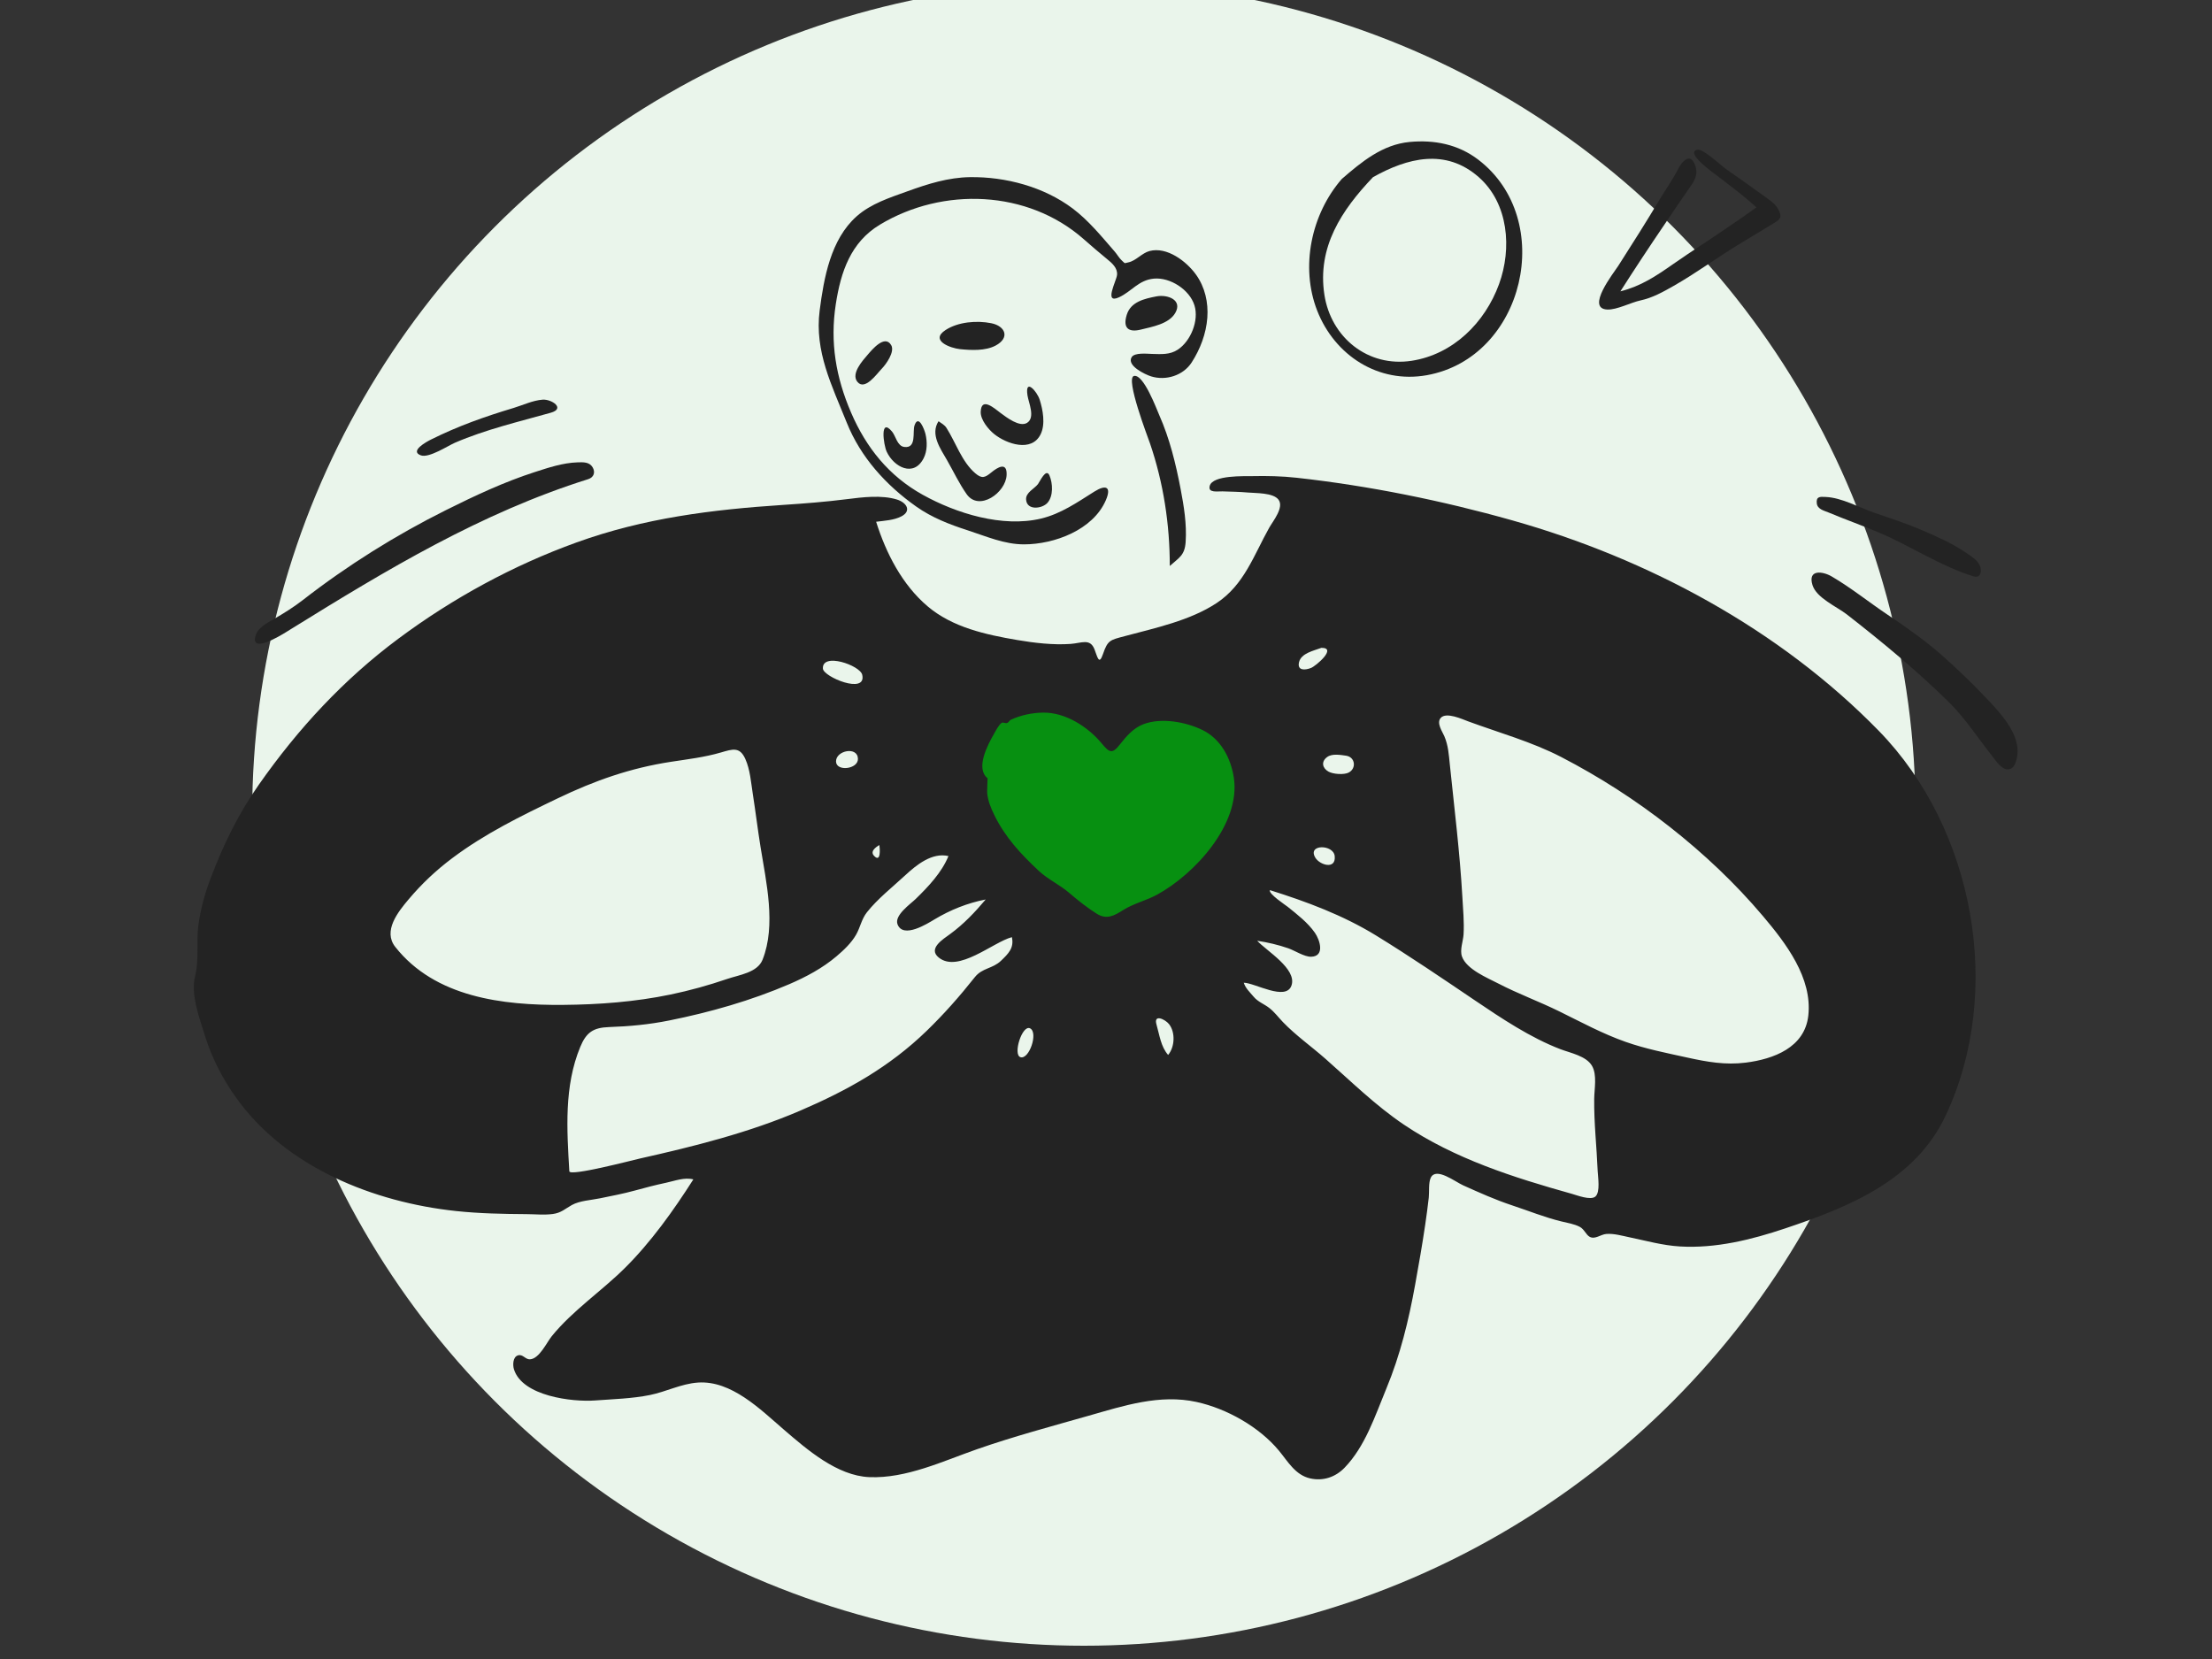 <svg width="500" height="375" viewBox="0 0 500 375" fill="none" xmlns="http://www.w3.org/2000/svg">
<rect x="0" y="0" width="500" height="375" fill="#333333" stroke="none"/>
<g clip-path="url(#clip0_2_144)">
<circle cx="245" cy="184" r="188" fill="#EAF5EB"/>
<path fill-rule="evenodd" clip-rule="evenodd" d="M280.764 163.805C285.208 167.026 284.5 173.365 283.163 177.97C281.193 184.75 277.269 191.027 272.794 196.438C264.854 206.036 251.375 216.814 238.95 208.388C227.886 200.883 220.906 185.74 218.497 172.984C217.753 169.042 216.761 163.169 220.259 160.205C225.431 155.825 234.555 156.622 240.798 157.186C244.91 157.557 248.877 158.818 252.941 158.226C262.382 156.85 272.889 158.096 280.764 163.805Z" fill="#079011"/>
<path fill-rule="evenodd" clip-rule="evenodd" d="M89.344 214.035C98.346 225.453 113.649 227.257 127.241 227.145C135.403 227.078 143.581 226.463 151.582 224.8C155.896 223.903 160.181 222.715 164.349 221.288C167.102 220.345 171.201 219.874 172.373 216.924C175.463 209.14 173.189 199.379 171.917 191.479C171.269 187.461 170.783 183.418 170.154 179.396C169.751 176.824 169.558 173.976 168.48 171.569C167.217 168.749 165.622 169.312 162.952 170.091C159.273 171.166 155.495 171.612 151.713 172.19C142.481 173.599 134.426 176.442 126.037 180.471C117.74 184.455 109.693 188.387 102.293 193.926C98.544 196.734 95.314 199.781 92.304 203.358C89.979 206.122 86.509 210.437 89.344 214.035ZM128.692 264.752C128.764 265.981 142.872 262.27 144.728 261.853C156.909 259.121 169.332 256.009 180.831 251.073C191.565 246.465 201.023 241.194 209.47 233.008C213.407 229.192 216.948 225.174 220.337 220.894C222.035 218.75 224.355 218.999 226.249 217.184C227.953 215.551 229.259 214.276 228.727 211.834C224.47 212.955 216.61 220.006 212.197 216.446C209.681 214.417 213.17 212.297 214.78 211.121C217.808 208.909 220.397 206.181 222.803 203.318C218.671 204.119 214.825 205.667 211.229 207.821C209.631 208.778 204.155 212.248 202.88 208.94C202.095 206.903 205.808 204.344 206.966 203.217C209.809 200.451 212.878 197.222 214.388 193.503C210.656 192.637 207.138 195.521 204.597 197.87C201.776 200.478 198.318 203.216 195.952 206.221C194.732 207.771 194.466 209.602 193.513 211.274C192.44 213.155 190.725 214.767 189.085 216.159C185.925 218.841 182.23 220.815 178.437 222.449C169.769 226.18 160.479 228.821 151.24 230.674C146.708 231.583 142.287 232.002 137.687 232.156C134.111 232.276 132.529 233.345 131.164 236.639C127.47 245.553 128.141 255.359 128.692 264.752ZM234.787 196.832C236.854 198.766 239.54 199.979 241.7 201.839C243.602 203.475 245.795 205.221 247.917 206.544C250.182 207.956 251.875 206.966 253.915 205.688C256.309 204.189 259.062 203.581 261.528 202.24C270.055 197.599 280.487 186.227 278.895 175.786C278.22 171.36 275.932 167.006 271.778 164.998C268.004 163.175 262.519 162.163 258.482 163.687C256.205 164.547 254.576 166.445 253.117 168.311C251.416 170.486 250.764 170.143 249.032 168.045C245.932 164.292 240.819 160.999 235.765 161.078C233.253 161.118 230.758 161.648 228.496 162.69C228.189 162.832 228.018 163.26 227.71 163.404C227.333 163.582 226.712 163.212 226.449 163.378C225.786 163.798 225.125 165.108 224.743 165.773C223.21 168.44 220.449 173.672 223.231 175.918C223.233 175.919 223.107 178.957 223.145 179.303C223.342 181.116 223.968 182.612 224.775 184.269C227.199 189.249 230.778 193.082 234.787 196.832ZM230.665 238.961C232.623 239.569 234.732 233.433 232.854 232.453C231.063 231.519 228.892 238.41 230.665 238.961ZM261.421 231.623C262.099 233.942 262.386 236.572 264.044 238.459C265.562 236.657 265.712 233.332 264.24 231.48C263.399 230.423 260.679 229.091 261.421 231.623ZM198.757 191.008C198.768 191.067 196.401 192.199 197.556 193.437C199.134 195.128 198.917 191.836 198.757 191.008ZM188.974 172.115C189.001 174.459 193.963 173.893 193.928 171.536C193.885 168.634 188.945 169.631 188.974 172.115ZM194.897 152.526C194.406 150.38 185.775 147.395 186.01 151.135C186.128 153.01 195.939 157.088 194.897 152.526ZM283.376 225.301C284.344 226.465 285.718 226.923 286.878 227.816C288.094 228.752 288.963 229.965 290.025 231.064C292.942 234.08 296.453 236.558 299.6 239.328C305.385 244.421 310.927 249.895 317.341 254.215C328.804 261.932 342.096 266.153 355.292 269.849C356.385 270.155 359.534 271.391 360.615 270.47C361.782 269.478 361.189 265.984 361.135 264.663C360.916 259.248 360.285 253.769 360.353 248.361C360.381 246.14 361.032 242.983 359.873 240.951C358.579 238.681 354.966 238.017 352.732 237.163C345.939 234.567 339.397 230.188 333.396 226.132C326.021 221.146 318.572 216.077 310.982 211.422C303.546 206.862 295.343 203.809 287.048 201.204C286.664 202.012 290.622 204.61 291.074 204.975C293.244 206.722 295.605 208.533 297.216 210.839C298.357 212.471 299.526 216.166 296.377 216.261C294.851 216.307 292.594 214.83 291.21 214.352C288.924 213.564 286.568 213.01 284.176 212.649C286.232 214.913 293.201 218.979 291.933 222.744C290.703 226.398 283.587 222.134 281.138 222.134C281.539 223.408 282.549 224.307 283.376 225.301ZM367.441 235.498C371.998 237.101 376.669 238.012 381.372 239.046C385.855 240.033 389.998 240.776 394.59 240.198C400.93 239.401 407.945 236.775 408.749 229.572C409.702 221.037 403.674 213.193 398.498 207.07C392.199 199.62 385.126 192.959 377.46 186.928C369.802 180.903 361.537 175.591 352.879 171.107C346.291 167.695 338.851 165.624 331.886 163.064C330.561 162.577 326.896 160.865 325.656 162.284C324.655 163.43 326.018 165.341 326.475 166.406C327.365 168.483 327.488 170.573 327.718 172.802C328.745 182.757 329.981 192.709 330.55 202.707C330.708 205.493 330.987 208.408 330.824 211.196C330.735 212.741 329.931 214.708 330.466 216.215C331.495 219.114 336.206 221.033 338.703 222.327C343.173 224.645 347.907 226.374 352.423 228.592C357.382 231.026 362.211 233.658 367.441 235.498ZM304.242 170.813C302.991 170.641 301.117 170.301 300.002 171.111C298.548 172.168 298.929 173.638 300.272 174.404C301.333 175.01 303.815 175.176 304.863 174.626C306.648 173.69 306.346 171.103 304.242 170.813ZM297.314 193.865C298.325 195.548 302.019 196.652 301.697 193.511C301.421 190.821 295.453 190.765 297.314 193.865ZM298.685 146.438C297.061 147.068 294.112 147.607 293.63 149.697C293.181 151.642 295.025 151.514 296.355 150.978C297.449 150.539 302.324 146.405 298.685 146.438ZM44.098 220.652C45.047 216.959 44.325 212.87 44.848 209.087C45.356 205.421 46.271 202.051 47.582 198.595C50.487 190.945 53.815 184.058 58.524 177.344C67.391 164.7 77.68 153.563 90.103 144.327C102.369 135.21 115.95 127.8 130.337 122.607C145.593 117.1 160.95 115.184 177.038 114.128C181.843 113.813 186.643 113.439 191.42 112.832C194.912 112.389 199.289 111.843 202.741 112.912C204.91 113.584 206.121 115.476 203.759 116.717C202.084 117.597 199.891 117.702 198.041 117.936C200.275 125.036 203.912 132.16 209.674 137.049C215.3 141.822 222.828 143.458 229.928 144.668C233.779 145.324 238.09 145.832 242 145.549C244.472 145.371 246.4 144.226 247.398 146.772C248.09 148.541 248.417 150.482 249.33 147.811C250.409 144.653 250.939 144.674 254.296 143.777C261.162 141.942 269.032 140.269 275.022 136.303C281.236 132.187 283.398 125.53 286.867 119.331C287.725 117.798 290.312 114.697 288.99 112.942C287.781 111.336 283.848 111.496 282.048 111.329C280.147 111.152 278.235 111.144 276.329 111.07C275.224 111.028 273.002 111.481 273.446 109.831C274.117 107.344 281.3 107.663 283.084 107.622C286.402 107.548 289.765 107.624 293.066 107.989C309.432 109.799 325.945 113.146 341.782 117.609C372.508 126.267 402.267 142.221 424.691 165.206C446.216 187.268 453.035 223.983 439.802 252.153C432.926 266.794 418.002 272.808 403.535 277.665C395.904 280.227 387.824 282.231 379.712 281.748C375.82 281.516 372.126 280.468 368.33 279.678C366.674 279.333 364.79 278.784 363.089 278.923C361.802 279.028 360.565 280.209 359.358 279.582C358.501 279.136 358.128 277.857 357.081 277.311C355.823 276.658 354.299 276.422 352.94 276.092C349.165 275.175 345.51 273.688 341.82 272.468C338.004 271.207 334.403 269.583 330.742 267.941C328.893 267.112 324.615 263.741 323.411 266.205C322.862 267.33 323.095 269.5 322.962 270.68C322.727 272.743 322.452 274.802 322.151 276.857C321.488 281.381 320.694 285.885 319.88 290.385C318.412 298.503 316.52 306.274 313.355 313.911C310.829 320.008 308.611 326.919 303.92 331.77C301.872 333.887 299.078 334.84 296.141 334.174C292.799 333.417 291.136 330.382 289.108 327.929C284.646 322.529 277.278 318.391 270.475 316.902C262.144 315.078 254.029 317.746 246.077 320.013C237.666 322.412 229.103 324.697 220.847 327.58C213.154 330.267 204.847 334.235 196.503 333.89C189.227 333.589 182.431 327.667 177.184 323.153C171.913 318.62 165.324 311.982 157.746 312.516C153.983 312.781 150.554 314.596 146.888 315.334C142.864 316.144 138.583 316.259 134.491 316.561C129.412 316.936 118.048 315.612 116.169 309.501C115.891 308.595 115.889 306.728 117.086 306.365C118.187 306.032 118.75 307.319 119.793 307.261C121.915 307.141 123.574 303.44 124.74 302.008C129.445 296.224 135.9 291.91 141.181 286.684C147.143 280.785 152.233 273.637 156.726 266.588C154.695 266.06 152.504 266.936 150.538 267.353C148.149 267.859 145.822 268.47 143.468 269.118C140.874 269.833 138.243 270.324 135.61 270.868C133.645 271.274 131.038 271.396 129.265 272.381C127.717 273.242 126.853 274.166 124.931 274.415C122.977 274.669 120.971 274.455 119.008 274.442C113.698 274.406 108.399 274.307 103.114 273.746C84.441 271.762 64.646 263.864 53.417 248.188C50.363 243.924 47.903 239.201 46.348 234.189C45.135 230.276 43.042 224.761 44.098 220.652Z" fill="#232323"/>
<path fill-rule="evenodd" clip-rule="evenodd" d="M219.244 40.043C214.336 40.113 209.737 41.568 205.164 43.222C201.143 44.677 196.856 46.023 193.604 48.926C187.756 54.149 186.233 62.797 185.275 70.195C184.082 79.428 188.054 87.174 191.398 95.526C194.525 103.339 200.265 109.667 207.087 114.489C210.661 117.015 214.612 118.54 218.745 119.877C222.943 121.235 227.009 123.054 231.5 123.047C238.322 123.037 247.054 119.797 249.96 113.077C251.283 110.017 249.995 109.468 247.347 111.131C243.507 113.543 239.805 116.147 235.318 117.217C226.614 119.294 216.191 116.077 208.559 111.833C200.93 107.59 195.809 101.217 192.386 93.28C188.933 85.274 187.591 77.384 188.923 68.752C190.051 61.438 192.297 54.756 198.888 50.785C213.118 42.214 232.29 42.905 244.945 54.044C246.681 55.571 248.396 57.056 250.184 58.514C251.321 59.441 252.66 60.553 252.495 62.156C252.354 63.528 249.427 68.82 252.951 67.195C255.808 65.877 257.36 63.3 260.82 62.981C264.503 62.642 268.897 65.471 269.998 69.032C271.049 72.43 269.175 77.078 266.24 79.027C264.422 80.234 262.422 80.048 260.358 79.999C259.334 79.975 256.482 79.642 255.804 80.725C254.605 82.64 258.837 84.654 260.202 85.077C263.525 86.108 267.453 84.895 269.363 81.928C271.305 78.913 272.635 75.422 272.902 71.829C273.158 68.387 272.377 64.902 270.346 62.075C268.186 59.07 263.783 55.7 259.835 56.744C258.122 57.197 256.746 58.967 255.065 59.303C254.003 59.515 254.45 59.667 253.571 58.88C253.013 58.381 252.485 57.46 251.97 56.869C249.007 53.468 246.078 49.838 242.452 47.115C235.951 42.234 227.31 39.928 219.244 40.043ZM237.222 107.477C236.453 105.674 235.041 108.89 234.623 109.427C233.797 110.491 231.852 111.318 231.936 112.887C232.075 115.477 235.605 114.997 236.782 113.646C238.121 112.108 237.981 109.257 237.222 107.477ZM212.144 95.215C210.239 98.183 212.56 101.386 214.066 104.013C215.505 106.524 216.842 109.363 218.518 111.724C221.3 115.644 227.353 111.403 227.533 107.375C227.67 104.29 225.486 105.633 224.084 106.785C222.64 107.971 221.956 108.267 220.443 106.971C217.4 104.363 216.032 100.002 213.928 96.701C213.511 96.046 212.755 95.652 212.144 95.215ZM206.715 96.169C206.224 97.604 207.254 101.407 204.39 101.027C202.808 100.817 202.47 98.546 201.638 97.555C198.84 94.224 199.698 100.525 200.429 102.102C202.041 105.578 206.55 107.973 208.787 103.563C209.619 101.923 209.615 99.853 209.193 98.089C208.963 97.129 207.621 93.519 206.715 96.169ZM232.252 89.372C232.506 91.046 234.08 94.383 232.158 95.581C230.467 96.635 227.523 94.345 226.22 93.389C224.868 92.395 221.801 89.545 221.681 93.092C221.62 94.9 223.43 97.07 224.721 98.111C227.477 100.333 233.202 102.325 235.232 98.144C236.339 95.866 235.733 92.624 235.002 90.329C234.409 88.469 231.64 85.327 232.252 89.372ZM196.113 80.204C194.992 81.506 192.334 84.424 193.779 86.278C195.469 88.445 198.214 84.469 199.296 83.362C200.272 82.365 202.323 79.525 201.448 78.019C200 75.527 197.098 79.061 196.113 80.204ZM213.738 74.597C210.073 76.985 214.891 78.704 216.979 78.918C219.506 79.176 222.736 79.347 225.057 78.107C228.347 76.349 227.25 73.695 224.062 73.059C220.792 72.408 216.582 72.744 213.738 74.597ZM261.387 66.996C258.691 67.52 255.613 68.203 254.695 71.141C253.747 74.178 255.109 75.186 257.862 74.502C260.409 73.87 264.214 73.233 265.654 70.745C267.375 67.772 263.886 66.51 261.387 66.996Z" fill="#232323"/>
<path fill-rule="evenodd" clip-rule="evenodd" d="M409.694 132.251C410.599 135.172 415.177 137.11 417.46 138.885C425.445 145.098 433.249 151.566 440.468 158.656C444.215 162.336 447.051 166.787 450.301 170.88C451.093 171.879 452.498 174.117 454.053 173.906C455.759 173.677 456.104 170.738 456.049 169.455C455.863 165.079 451.867 160.853 449.016 157.84C445.81 154.452 442.383 151.15 438.882 148.065C435.028 144.669 430.846 141.749 426.584 138.891C422.398 136.084 418.386 132.842 414.033 130.3C411.983 129.103 408.578 128.647 409.694 132.251ZM130.556 104.51C127.222 104.615 123.97 105.708 120.826 106.723C113.911 108.956 107.326 112.054 100.831 115.291C89.446 120.966 78.489 127.833 68.446 135.64C66.347 137.271 64.194 138.593 61.911 139.927C60.45 140.782 58.367 141.825 57.804 143.567C56.374 147.994 63.591 143.55 64.615 142.915L66.056 142.021C87.425 128.777 108.769 115.91 132.941 108.315C134.228 107.91 134.629 106.761 133.953 105.623C133.221 104.389 131.794 104.471 130.556 104.51ZM410.667 113.777C410.821 115.125 412.348 115.432 413.378 115.864C417.221 117.478 421.16 118.855 424.992 120.496C432.105 123.541 438.637 127.961 446.062 130.272C447.758 130.801 448.009 129.089 447.554 127.924C447.048 126.623 445.529 125.71 444.43 124.958C441.26 122.786 437.664 121.225 434.144 119.716C430.654 118.22 427.06 117.088 423.481 115.833C420.155 114.667 416.295 112.496 412.723 112.336L412.567 112.328C411.431 112.271 410.487 112.194 410.667 113.777ZM124.489 93.296C127.887 92.34 124.676 90.189 122.657 90.34C120.404 90.508 118.226 91.572 116.089 92.214C109.557 94.175 103.502 96.32 97.399 99.365C96.489 99.819 92.48 101.974 95.132 102.928C96.97 103.589 101.263 100.753 102.841 100.073C109.776 97.082 117.228 95.338 124.489 93.296Z" fill="#232323"/>
<path fill-rule="evenodd" clip-rule="evenodd" d="M259.957 100.259C259.532 99.013 254.278 85.389 256.335 84.978C258.513 84.543 261.425 92.447 262.056 93.875C264.39 99.15 265.772 104.809 266.855 110.467C267.609 114.406 268.271 118.442 268.007 122.469C267.804 125.564 266.526 126.033 264.419 127.93C264.419 118.528 262.991 109.158 259.957 100.259Z" fill="#232323"/>
<path fill-rule="evenodd" clip-rule="evenodd" d="M310.353 40.047C318.134 35.681 326.759 33.471 334.227 40.016C341.014 45.964 341.783 56.2 338.838 64.241C335.654 72.94 328.461 80.109 319.084 81.552C309.213 83.071 300.862 76.299 299.369 66.641C297.703 55.864 303.24 47.505 310.353 40.047ZM303.295 40.458C296.387 48.403 293.882 60.327 297.725 70.187C301.686 80.352 311.581 86.77 322.52 84.809C344.629 80.846 351.877 49.582 334.109 36.063C329.597 32.63 324.245 31.568 318.659 32.087C312.492 32.66 307.794 36.566 303.295 40.458Z" fill="#232323"/>
<path fill-rule="evenodd" clip-rule="evenodd" d="M390.576 51.36C386.493 54.19 382.277 56.835 378.214 59.681C374.366 62.376 370.909 64.696 366.274 65.854C369.552 60.72 372.902 55.648 376.329 50.61C378.028 48.112 379.693 45.583 381.437 43.115C382.785 41.206 384.071 39.67 383.12 37.225C382.013 34.379 380.157 36.548 379.301 38.248C378.119 40.594 376.523 42.791 375.164 45.065C372.129 50.14 368.97 55.123 365.784 60.104C364.793 61.652 358.332 69.781 363.337 69.968C365.479 70.049 368.662 68.369 370.801 67.91C373.546 67.321 375.931 65.977 378.36 64.595C383.423 61.713 388.202 58.171 393.222 55.132C395.786 53.58 398.349 52.029 400.912 50.477C402.414 49.568 402.901 49.112 401.986 47.352C401.321 46.073 400.081 45.288 398.956 44.462C396.097 42.365 393.182 40.339 390.276 38.31C389.168 37.535 384.966 33.554 383.669 33.837C380.727 34.48 387.472 39.195 388.257 39.808C391.221 42.116 394.273 44.314 397.009 46.89C394.881 48.407 392.752 49.913 390.576 51.36Z" fill="#232323"/>
</g>
<defs>
<clipPath id="clip0_2_144">
<rect width="500" height="375" fill="white" transform="matrix(-1 0 0 1 500 0)"/>
</clipPath>
</defs>
</svg>
